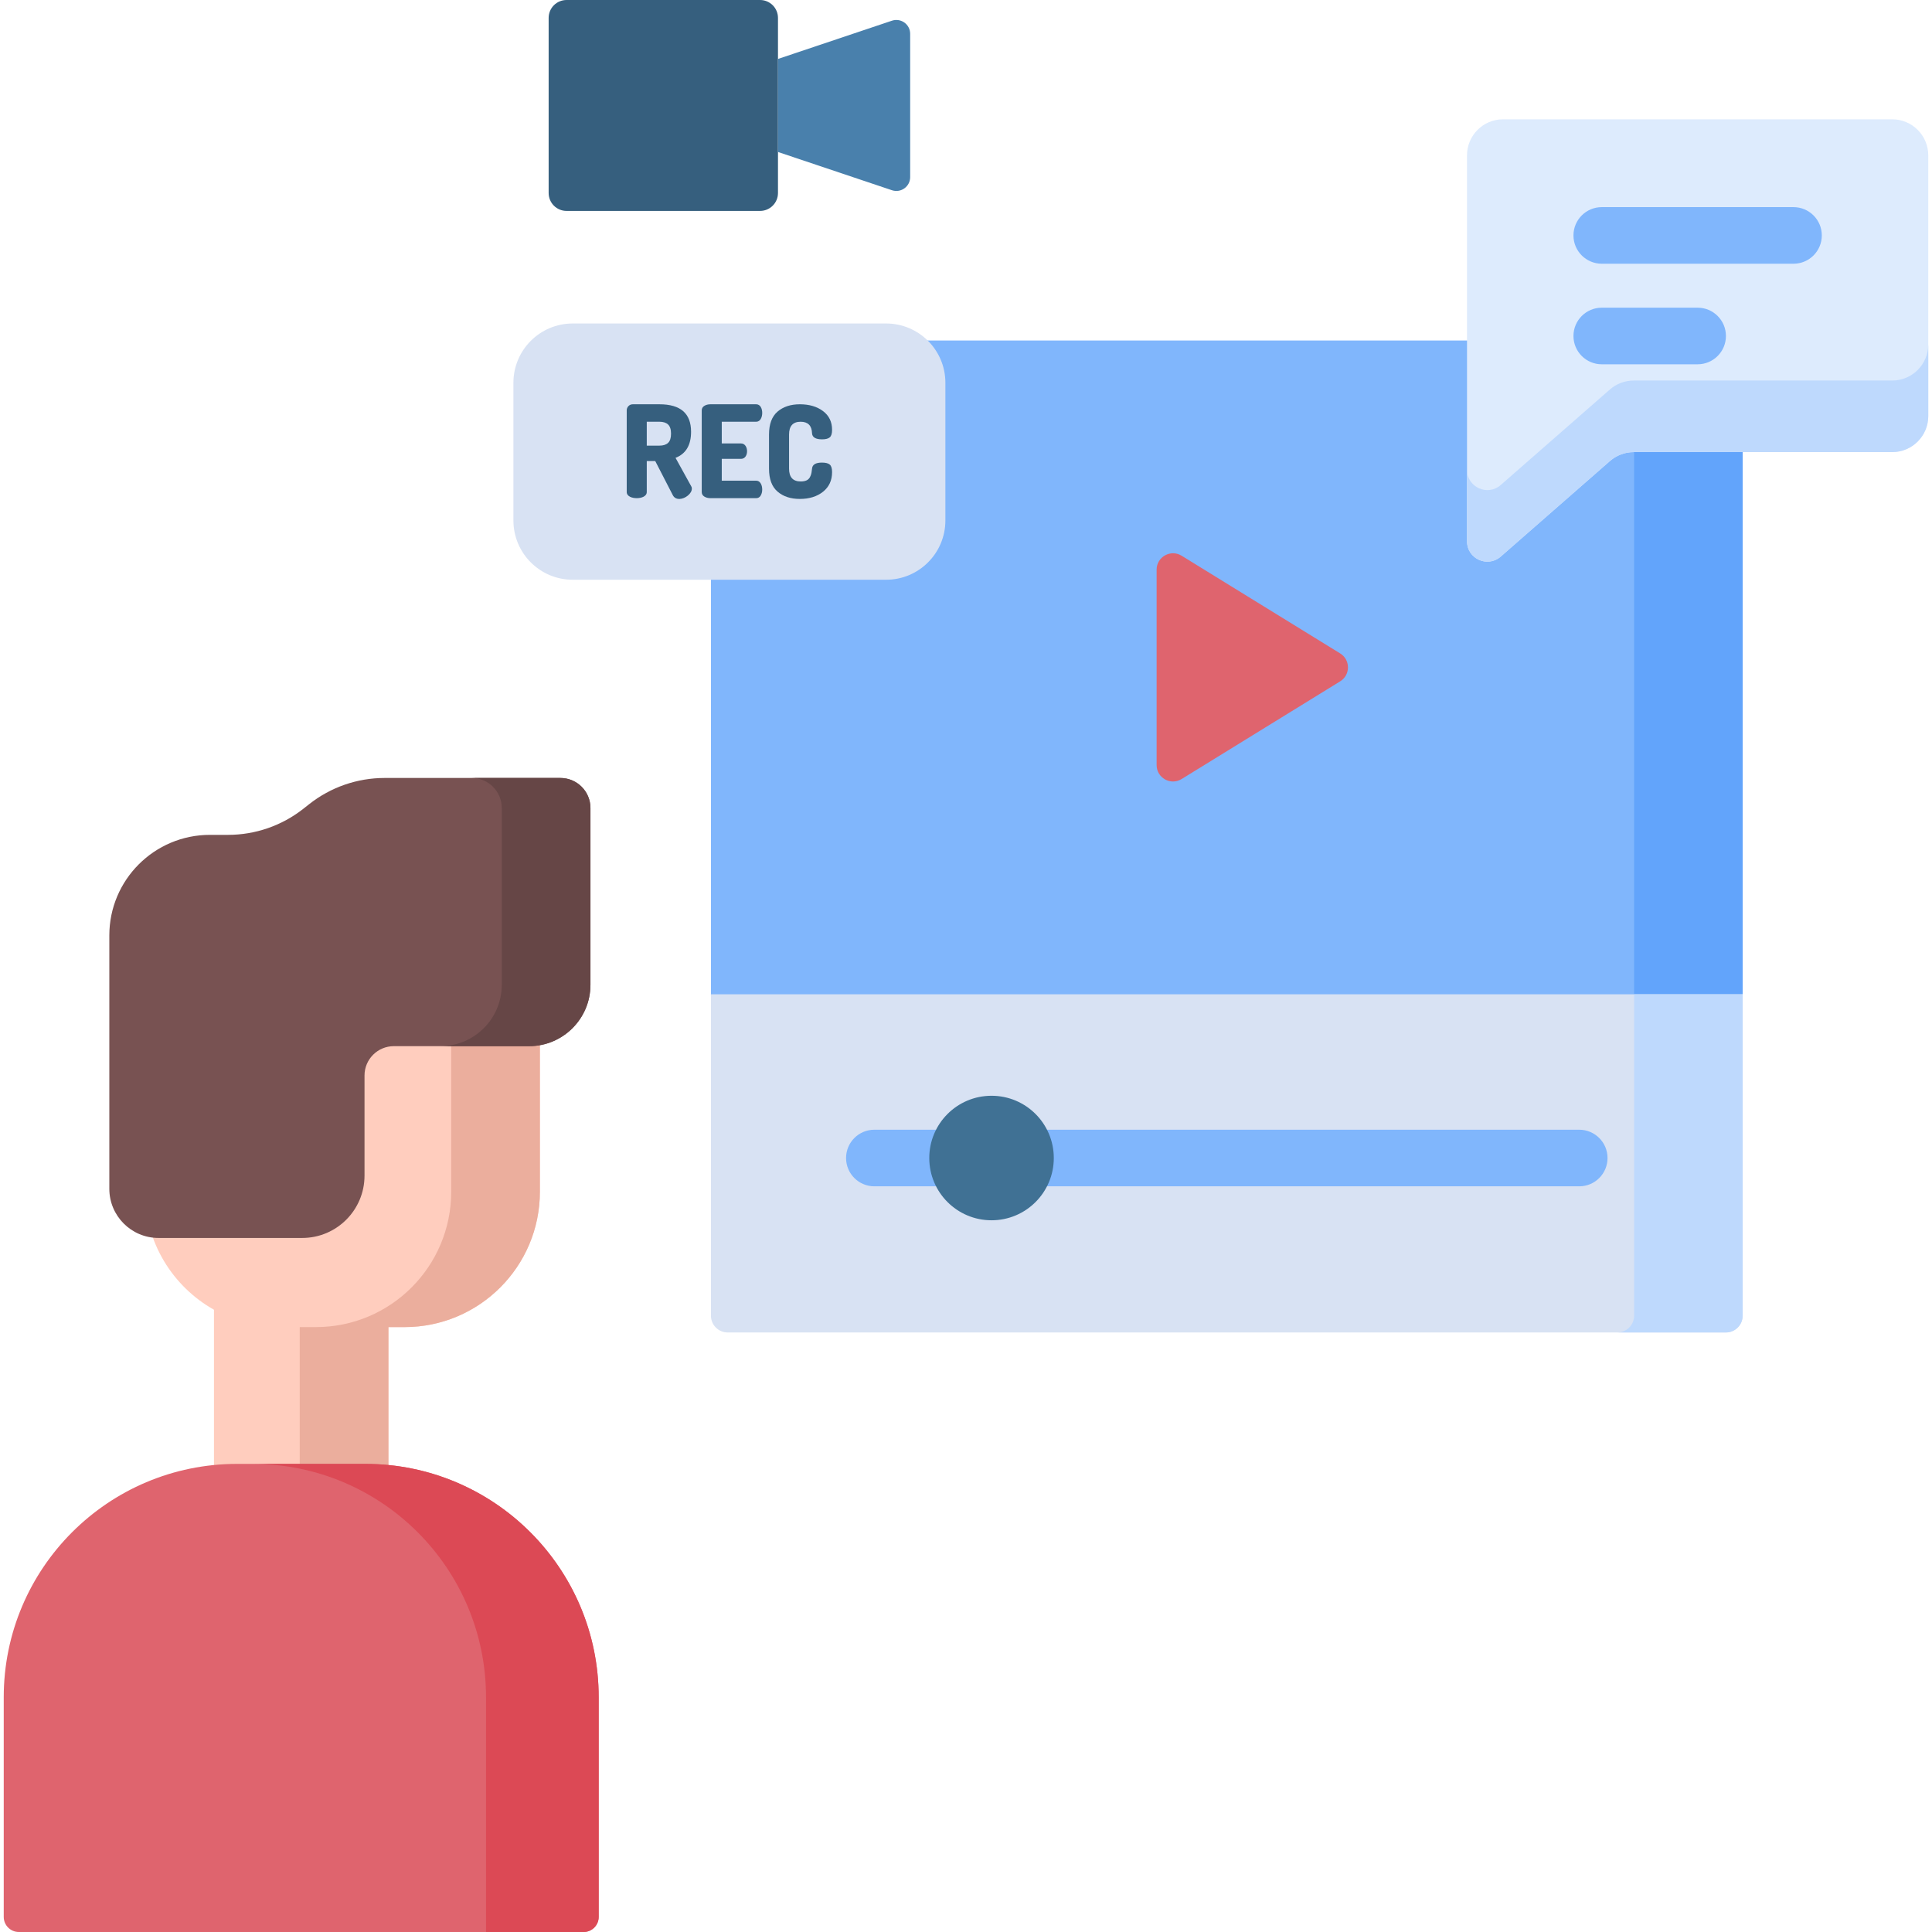 <svg xmlns="http://www.w3.org/2000/svg" id="Capa_1" height="512" viewBox="0 0 512 512" width="512"><g><path d="m188.406 94.683v168.986c0 2.458 1.992 4.45 4.45 4.45h264.518c2.458 0 4.45-1.992 4.45-4.45v-168.986c0-2.458-1.992-4.45-4.45-4.45h-264.518c-2.458.001-4.45 1.993-4.45 4.45z" fill="#80b6fc"></path><path d="m457.374 90.234h-28.764c2.458 0 4.45 1.992 4.45 4.45v168.986c0 2.457-1.992 4.45-4.449 4.45h28.764c2.457 0 4.45-1.992 4.45-4.45v-168.987c-.002-2.457-1.994-4.449-4.451-4.449z" fill="#62a4fb"></path><path d="m188.406 263.493v85.176c0 2.457 1.992 4.45 4.45 4.45h264.518c2.458 0 4.45-1.992 4.45-4.45v-85.176z" fill="#d8e2f3"></path><path d="m433.059 348.669c0 2.457-1.992 4.449-4.449 4.45h28.764c2.458 0 4.45-1.992 4.45-4.45v-85.176h-28.764v85.176z" fill="#bed9fd"></path><path d="m234.826 153.638h-83.052c-8.678 0-15.713-7.035-15.713-15.713v-36.485c0-8.678 7.035-15.713 15.713-15.713h83.052c8.678 0 15.713 7.035 15.713 15.713v36.485c-.001 8.679-7.036 15.713-15.713 15.713z" fill="#d8e2f3"></path><g fill="#365f7e"><path d="m179.022 121.332c2.745-1.066 4.118-3.37 4.118-6.909 0-4.855-2.791-7.283-8.372-7.283h-7.045c-.477 0-.868.158-1.175.477-.306.317-.459.692-.459 1.123v21.646c0 1.196 1.468 1.634 2.654 1.634 1.192 0 2.655-.442 2.655-1.634v-8.202h2.246l4.662 9.053c.752 1.455 2.692 1.153 3.966.103.714-.59 1.071-1.214 1.071-1.872 0-.249-.057-.453-.17-.612zm-1.974-3.966c-.522.488-1.282.732-2.28.732h-3.369v-6.331h3.369c.998 0 1.758.244 2.28.732.521.488.782 1.299.782 2.434s-.26 1.946-.782 2.433z"></path><path d="m200.396 111.767c1.125 0 1.6-1.232 1.6-2.348 0-1.069-.452-2.28-1.6-2.28h-12.116c-.636 0-1.181.142-1.634.425-.454.284-.681.687-.681 1.208v21.612c0 .522.227.925.681 1.208.453.284.998.426 1.634.426h12.116c.521 0 .919-.227 1.191-.681.271-.454.408-.987.408-1.6 0-.658-.143-1.214-.426-1.668-.284-.453-.675-.681-1.174-.681h-9.121v-5.786h5.104c1.092 0 1.6-1.032 1.6-2.008 0-1.053-.535-2.076-1.6-2.076h-5.104v-5.752h9.122z"></path><path d="m212.171 111.767c1.951 0 2.961 1.021 3.029 3.063.068 1.066.953 1.6 2.655 1.6.952 0 1.633-.176 2.042-.527.408-.352.612-1.016.612-1.991 0-2.11-.8-3.766-2.399-4.969-1.6-1.202-3.647-1.804-6.144-1.804-2.428 0-4.396.646-5.904 1.939-1.51 1.294-2.264 3.324-2.264 6.093v9.019c0 2.769.754 4.799 2.264 6.093 1.508 1.293 3.477 1.939 5.904 1.939 2.496 0 4.544-.635 6.144-1.906s2.399-3.006 2.399-5.207c0-.976-.204-1.639-.612-1.991-.409-.352-1.102-.527-2.076-.527-1.657 0-2.53.533-2.621 1.6-.046.477-.097.851-.153 1.123-.169.813-.512 1.611-1.259 1.975-.42.204-.948.306-1.583.306-2.064 0-3.097-1.134-3.097-3.403v-9.019c.001-2.271 1.021-3.406 3.063-3.406z"></path></g><path d="m107.49 242.015h-33.497c-19.654 0-35.587 15.933-35.587 35.587v38.232c0 13.424 7.38 25.117 18.3 31.264v61.935h46.234v-57.338h4.276c19.805 0 35.861-16.055 35.861-35.861v-38.232c0-19.654-15.933-35.587-35.587-35.587z" fill="#ffcdbe"></path><path d="m107.49 242.015h-23.504c19.654 0 35.587 15.933 35.587 35.587v38.232c0 19.806-16.055 35.861-35.861 35.861h-4.276v57.338h23.504v-57.338h4.276c19.805 0 35.861-16.055 35.861-35.861v-38.232c0-19.655-15.933-35.587-35.587-35.587z" fill="#ebae9d"></path><path d="m96.808 387.945h-33.97c-34.158 0-61.849 27.691-61.849 61.849v58.206c0 2.209 1.791 4 4 4h149.667c2.209 0 4-1.791 4-4v-58.206c.001-34.158-27.69-61.849-61.848-61.849z" fill="#df646e"></path><path d="m96.808 387.945h-29.856c34.158 0 61.849 27.69 61.849 61.848v62.207h25.857c2.209 0 4-1.791 4-4v-58.206c-.001-34.158-27.692-61.849-61.85-61.849z" fill="#dc4955"></path><path d="m42.005 328.072h38.077c9.123 0 16.519-7.396 16.519-16.519v-26.535c0-4.293 3.48-7.774 7.774-7.774h35.833c8.984 0 16.267-7.283 16.267-16.267v-46.848c0-4.395-3.563-7.958-7.958-7.958h-46.591c-7.244 0-14.278 2.439-19.967 6.924l-1.558 1.229c-5.689 4.485-12.722 6.924-19.967 6.924h-4.804c-14.722 0-26.656 11.934-26.656 26.656v67.138c0 7.196 5.834 13.03 13.031 13.03z" fill="#785252"></path><path d="m148.517 206.171h-23.504c4.395 0 7.958 3.563 7.958 7.958v46.848c0 8.984-7.283 16.267-16.267 16.267h23.504c8.984 0 16.267-7.283 16.267-16.267v-46.848c0-4.396-3.563-7.958-7.958-7.958z" fill="#664646"></path><path d="m501.452 31.617h-103.122c-5.279 0-9.558 4.279-9.558 9.558v102.281c0 4.625 5.448 7.097 8.929 4.052l28.948-25.33c1.742-1.525 3.979-2.365 6.294-2.365h68.509c5.279 0 9.558-4.279 9.558-9.558v-69.08c0-5.279-4.279-9.558-9.558-9.558z" fill="#ddebfd"></path><path d="m501.452 100.847h-68.509c-2.315 0-4.552.84-6.294 2.365l-28.948 25.329c-3.481 3.046-8.929.574-8.929-4.052v18.966c0 4.625 5.448 7.097 8.929 4.052l28.948-25.33c1.742-1.524 3.979-2.365 6.294-2.365h68.509c5.279 0 9.558-4.279 9.558-9.558v-18.965c0 5.279-4.279 9.558-9.558 9.558z" fill="#bed9fd"></path><path d="m475.299 69.891h-50.816c-4.142 0-7.5-3.357-7.5-7.5s3.358-7.5 7.5-7.5h50.816c4.142 0 7.5 3.357 7.5 7.5s-3.358 7.5-7.5 7.5z" fill="#80b6fc"></path><path d="m449.891 96.54h-25.408c-4.142 0-7.5-3.357-7.5-7.5s3.358-7.5 7.5-7.5h25.408c4.142 0 7.5 3.357 7.5 7.5s-3.358 7.5-7.5 7.5z" fill="#80b6fc"></path><path d="m306.515 150.973v51.78c0 3.401 3.731 5.485 6.626 3.7l42.018-25.89c2.755-1.698 2.755-5.703 0-7.401l-42.018-25.89c-2.895-1.783-6.626.3-6.626 3.701z" fill="#df646e"></path><path d="m145.397 4.747v46.402c0 2.622 2.125 4.747 4.747 4.747h51.282c2.622 0 4.747-2.125 4.747-4.747v-46.402c0-2.622-2.125-4.747-4.747-4.747h-51.282c-2.622 0-4.747 2.125-4.747 4.747z" fill="#365f7e"></path><path d="m241.203 8.956v37.984c0 2.504-2.456 4.27-4.829 3.473l-30.2-10.138v-24.654l30.2-10.138c2.373-.797 4.829.97 4.829 3.473z" fill="#4980ac"></path><path d="m418.513 314.388h-186.797c-4.142 0-7.5-3.357-7.5-7.5s3.358-7.5 7.5-7.5h186.797c4.142 0 7.5 3.357 7.5 7.5s-3.358 7.5-7.5 7.5z" fill="#80b6fc"></path><path d="m262.767 290.388c-9.113 0-16.5 7.387-16.5 16.5s7.387 16.5 16.5 16.5 16.5-7.387 16.5-16.5-7.388-16.5-16.5-16.5z" fill="#407194"></path></g></svg>